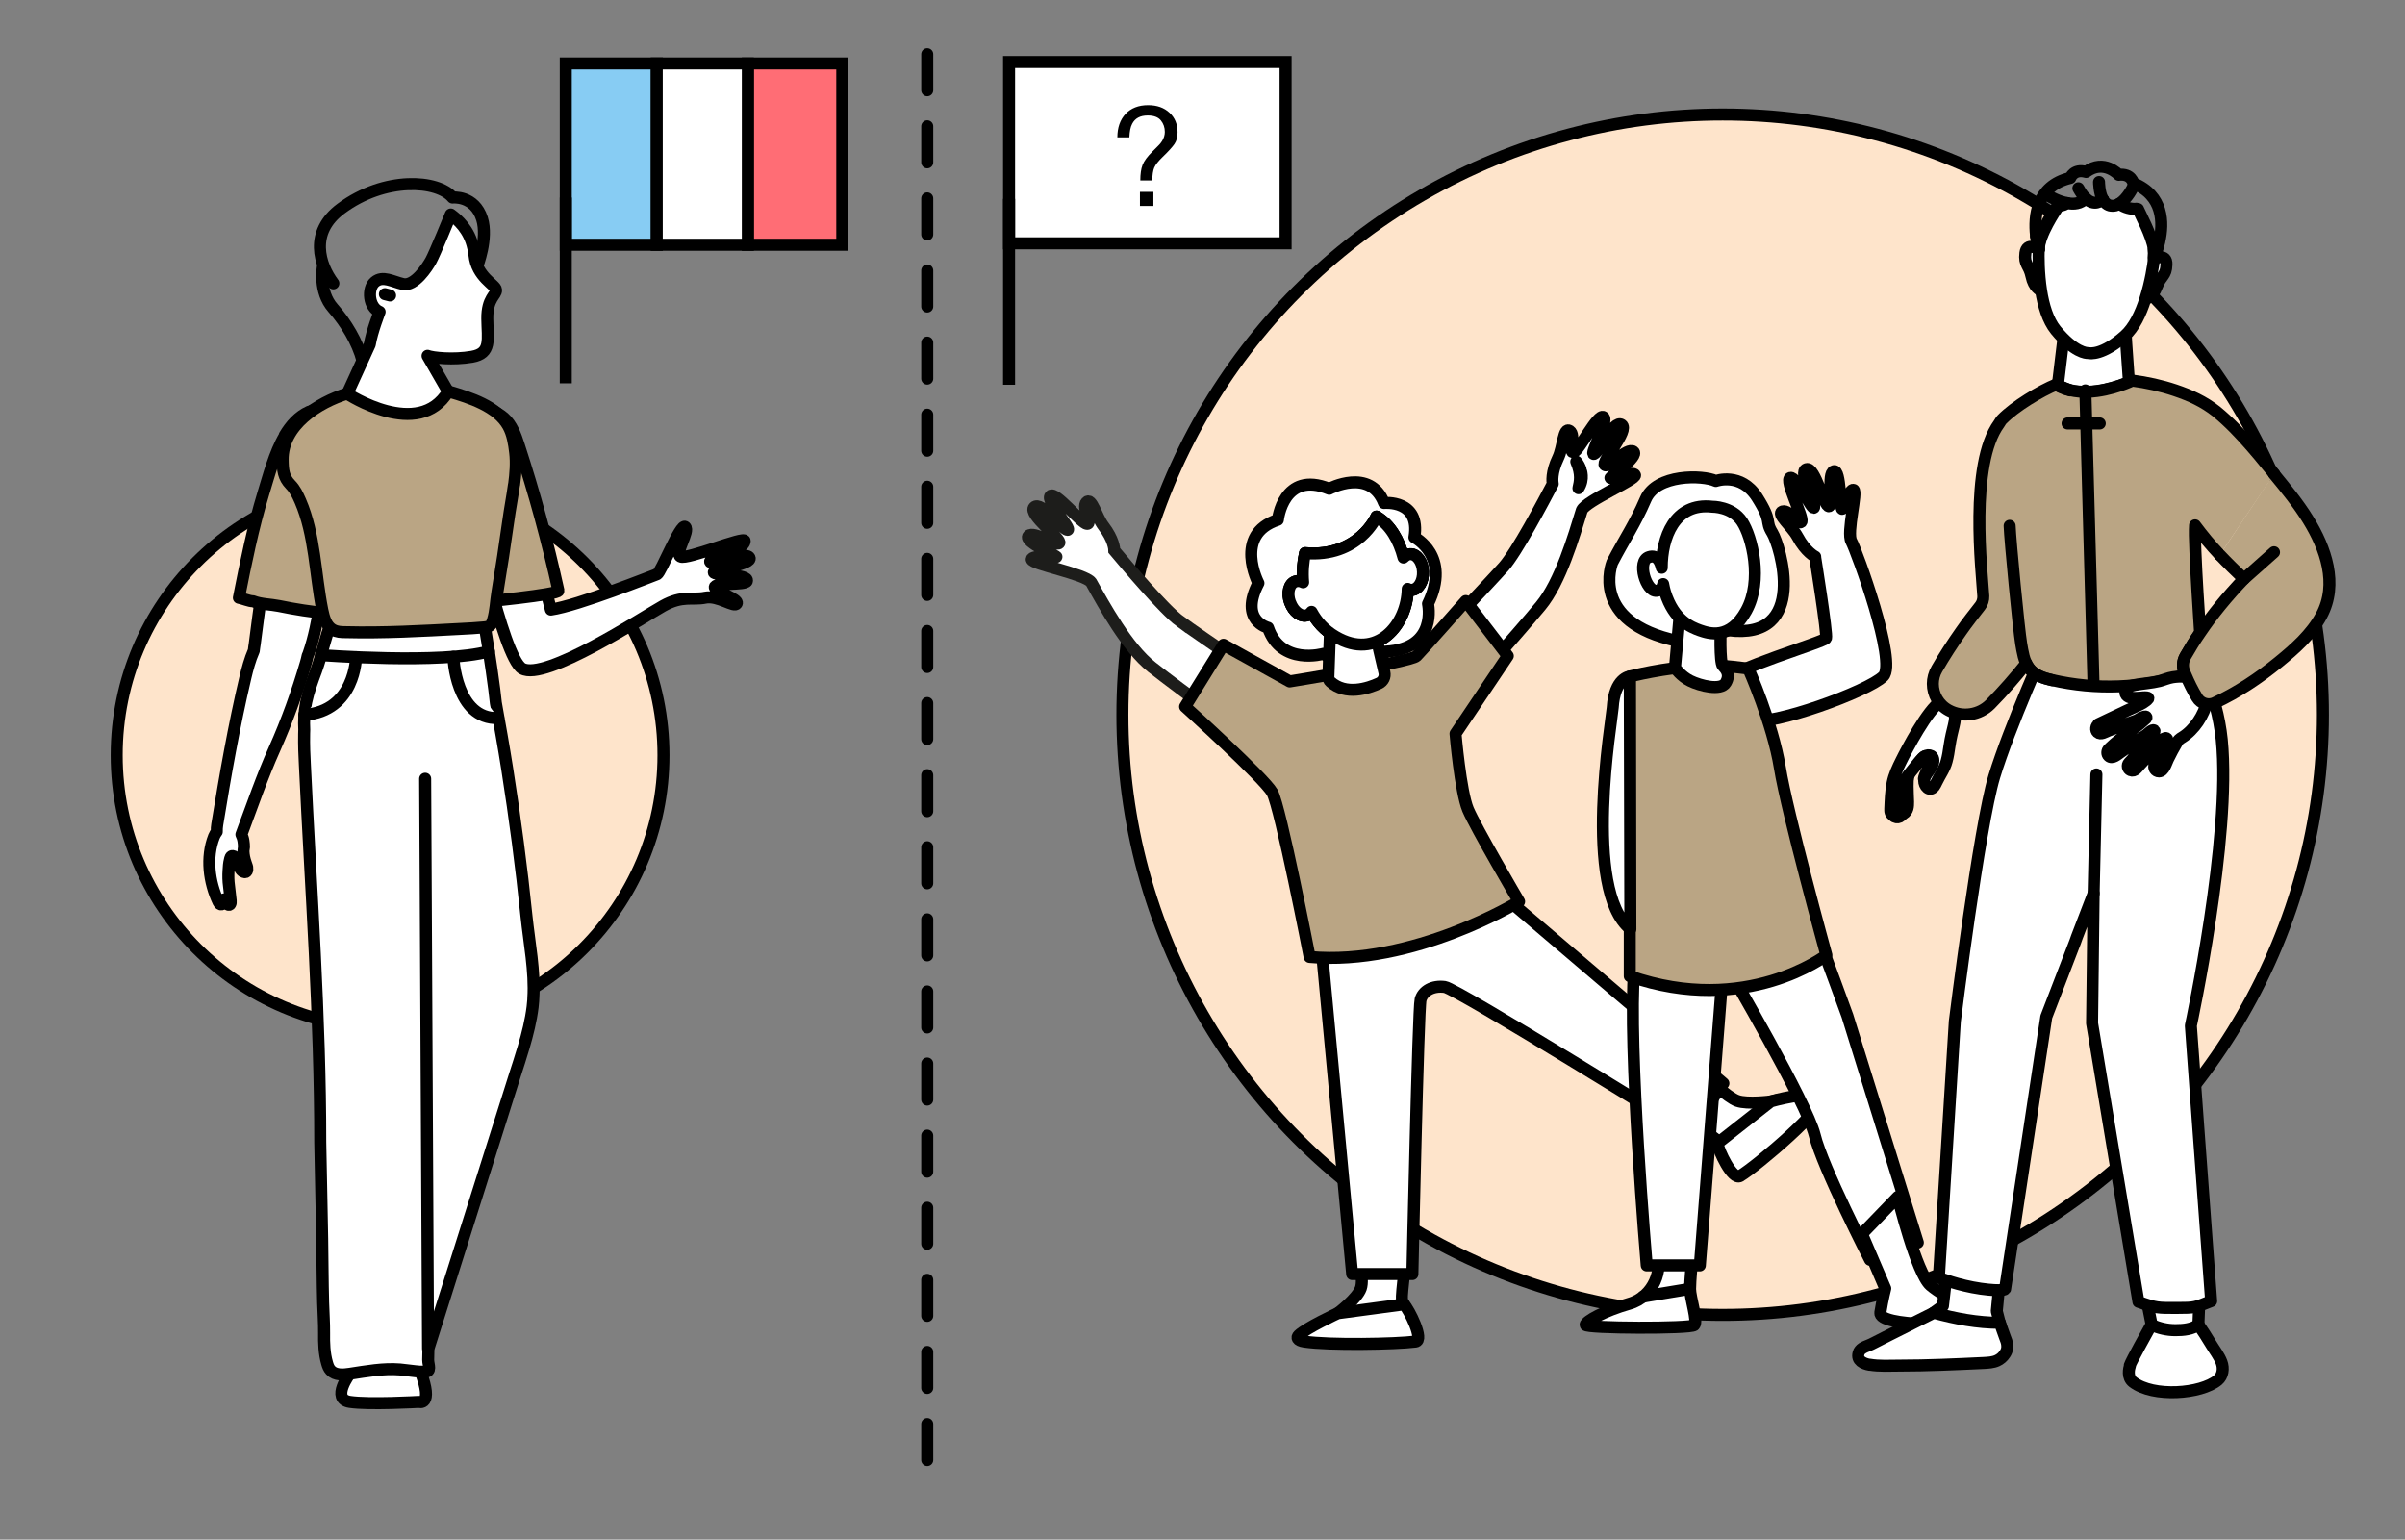 <?xml version="1.0" encoding="UTF-8"?><svg id="Calque_1" xmlns="http://www.w3.org/2000/svg" viewBox="0 0 200.13 128.13"><rect x="0" y="0" width="200.13" height="128.13" fill="#808080" stroke="none"/><defs><style>.cls-1{fill:#d6d6d6;}.cls-1,.cls-2,.cls-3,.cls-4,.cls-5,.cls-6,.cls-7{stroke-linecap:round;stroke-linejoin:round;}.cls-1,.cls-2,.cls-3,.cls-4,.cls-5,.cls-6,.cls-7,.cls-8,.cls-9,.cls-10,.cls-11{stroke:#000;}.cls-2{fill:#afaff9;}.cls-3{fill:#baa584;}.cls-4{fill:#fee4cb;}.cls-5,.cls-9,.cls-12{fill:#fff;}.cls-6,.cls-7,.cls-11{fill:none;}.cls-7{stroke-dasharray:0 0 3 3;}.cls-8{fill:#ff6d75;}.cls-8,.cls-9,.cls-12,.cls-10,.cls-11{stroke-miterlimit:10;}.cls-12{stroke:#1d1d1b;}.cls-10{fill:#87ccf3;}</style></defs><circle class="cls-4" cx="32.46" cy="62.85" r="22.75"/><path class="cls-5" d="M39.19,41.93l5.34,3.14s.18,1.29,1.31,5.66c2.26-.32,8.53-2.83,8.84-2.94,.31-.11,1.95-4.28,2.34-3.94,.4,.34-.9,2.19-.39,2.47,.51,.29,5.36-1.72,5.34-1.3-.03,.79-2.93,1.35-2.88,1.72,.05,.37,3-.9,3.28-.33,.28,.56-2.88,.91-2.97,1.21-.09,.3,2.98,.11,2.75,.75-.13,.35-2.73,.09-2.67,.51,.07,.42,2.01,.96,1.83,1.34-.18,.39-1.56-.7-2.62-.48-1.06,.22-1.9-.22-3.52,.69-1.62,.9-9.84,6.3-11.72,5.21-1.64-.95-4.25-13.73-4.25-13.73Z"/><line class="cls-7" x1="77.16" y1="4.51" x2="77.16" y2="123.74"/><circle class="cls-4" cx="143.35" cy="59.48" r="49.95"/><path class="cls-5" d="M116.9,105.47s-.24,2.04-.24,2.38v.35s.17,.35,.17,.35l.07,.14-1.22,1.71s-4.89,.07-5,.07,.65-1.18,.65-1.18c0,0,1.62-1.22,1.91-2.07,.29-.85-.25-2.64-.25-2.64l3.9,.89Z"/><path class="cls-5" d="M140.48,93.29s1.74,1.08,2.01,1.3l.27,.21,.17,.35,.07,.14,2.1,.11s3.1-3.79,3.17-3.87c.07-.09-.89,.13-.89,.13,0,0-1.96,.26-2.81-.04-.85-.3-2.57-2-2.57-2l-1.52,3.67Z"/><path class="cls-5" d="M124.65,74.18l18.76,15.98-2.89,4.09s-19.28-11.97-20.29-12.11c-1.01-.14-1.83,.33-2.02,1.06-.19,.74-.68,22.83-.68,22.83h-5.01s-2.61-27.81-2.61-27.81l14.73-4.04Z"/><path class="cls-12" d="M98.19,51.7c-1.34-.98-4.42-4.64-5.46-5.88,0-.14-.07-.95-.9-2.03-.59-.76-.98-2.44-1.42-1.99-.43,.45,.52,1.81,.05,1.8-.47-.01-2.65-2.74-3.05-2.33-.39,.41,1.84,2.84,1.42,2.83-.42-.01-2.21-2.45-2.77-1.88-.56,.57,2.38,2.68,2.08,2.98-.3,.31-2.11-1.06-2.56-.6-.45,.46,2.57,1.76,2.32,1.75-.25,0-2.02-.14-2.05,.2-.03,.39,4.43,1.21,4.95,1.91h0c1.08,1.93,3,5.45,5.05,7.06,2.5,1.97,8.3,6.16,8.3,6.16l3.17-3.7s-7.54-5.12-9.13-6.28Z"/><g><path class="cls-5" d="M125.12,47.18c1.1-1.24,3.33-5.47,4.09-6.91-.03-.14-.14-.95,.45-2.17,.42-.87,.44-2.59,.96-2.24s-.12,1.88,.33,1.77c.45-.11,2.01-3.24,2.48-2.92,.47,.31-1.2,3.17-.79,3.07,.41-.1,1.64-2.87,2.3-2.43,.67,.44-1.75,3.12-1.39,3.36,.36,.24,1.84-1.49,2.37-1.13,.54,.36-2.13,2.26-1.9,2.2,.24-.06,1.94-.57,2.04-.24,.12,.37-4.08,2.13-4.43,2.92h0c-.65,2.12-1.77,5.97-3.43,7.97-2.03,2.45-6.8,7.78-6.8,7.78l-3.88-2.94s6.28-6.61,7.59-8.08Z"/><path class="cls-5" d="M131.17,38.42c.17,.19,.28,.42,.36,.65,0,.04,.32,.79-.18,1.56,.13-.55,.27-1.16-.18-2.21Z"/></g><path class="cls-3" d="M121.97,50.02l3.5,4.57-4.35,6.47s.41,4.81,1.04,6.31c.63,1.5,4.25,7.66,4.25,7.66,0,0-8.81,5.4-17.43,4.61,0,0-2.43-12.49-3.11-13.69-.68-1.2-7.25-7.14-7.25-7.14l3.19-5.15,5.51,3.05s10.07-1.63,10.55-2.11c.48-.48,4.09-4.57,4.09-4.57Z"/><path class="cls-5" d="M104.72,48.53c-1.63,3.13,.8,3.71,.8,3.71,1.08,3.2,4.62,2.17,4.62,2.17,0,0,.51,.53,2.5,.84,2,.31,2.66-1.02,2.66-1.02,4.38-.23,3.53-3.98,3.53-3.98,1.94-3.99-1.13-5.53-1.13-5.53,.53-3.17-2.53-2.86-2.53-2.86-1.16-2.98-4.56-1.18-4.56-1.18-3.83-1.56-4.27,2.58-4.27,2.58-3.74,1.22-1.62,5.27-1.62,5.27Zm3.07-.12c.21-.08,.44-.05,.66,.06-.09-.87,0-1.72,.16-2.43,4.45,.4,5.94-3.04,5.94-3.04,1.17,.69,1.88,1.99,2.25,3.41,.16-.16,.35-.27,.55-.28,.55-.03,1.03,.62,1.07,1.44,.03,.82-.38,1.5-.93,1.53-.13,0-.24-.02-.34-.08-.03,2.96-2.55,6-6,3.98-.93-.54-1.57-1.27-2-2.07-.09,.12-.21,.22-.34,.27-.53,.19-1.16-.28-1.44-1.05-.28-.78-.09-1.55,.43-1.73Z"/><path class="cls-5" d="M107.36,50.14c.28,.77,.91,1.24,1.44,1.05,.13-.05,.25-.15,.34-.27,.43,.8,1.07,1.53,2,2.07,3.44,2.02,5.96-1.02,6-3.98,.1,.06,.22,.09,.34,.08,.55-.03,.97-.71,.93-1.53-.04-.82-.52-1.47-1.07-1.44-.2,0-.39,.12-.55,.28-.37-1.41-1.08-2.72-2.25-3.41,0,0-1.48,3.43-5.94,3.04-.16,.72-.24,1.56-.16,2.43-.22-.11-.45-.14-.66-.06-.52,.18-.71,.96-.43,1.73Z"/><path class="cls-5" d="M114.52,52.99c0,.05,.44,1.95,.68,2.96,.09,.37-.1,.76-.45,.92-.93,.43-2.77,1.02-4.04-.13-.12-.1-.18-.26-.17-.41l.16-4.53,3.84,1.2Z"/><path class="cls-5" d="M107.36,50.14c.28,.77,.91,1.24,1.44,1.05,.13-.05,.25-.15,.34-.27,.43,.8,1.07,1.53,2,2.07,3.44,2.02,5.96-1.02,6-3.98,.1,.06,.22,.09,.34,.08,.55-.03,.97-.71,.93-1.53-.04-.82-.52-1.47-1.07-1.44-.2,0-.39,.12-.55,.28-.37-1.41-1.08-2.72-2.25-3.41,0,0-1.48,3.43-5.94,3.04-.16,.72-.24,1.56-.16,2.43-.22-.11-.45-.14-.66-.06-.52,.18-.71,.96-.43,1.73Z"/><path class="cls-5" d="M117.79,111.65c.75-.09-.54-2.68-.96-3.1l-5.5,.74s-2.65,1.23-3.27,1.85c-.15,.15-.17,.41,.48,.51,2.07,.31,7.59,.21,9.25,0Z"/><path class="cls-5" d="M144.81,97.87c-.65,.39-1.82-2.13-1.89-2.72l4.44-3.49s3.42-.98,4.11-.29c.63,.63-5.2,5.62-6.67,6.5Z"/><path class="cls-5" d="M143.8,52.45c6.76,.9,4.33-7.05,3.68-8.11-.65-1.05,.07-.85-1.27-2.96-1.35-2.11-3.43-1.35-3.43-1.35-1.09-.51-4.94-.59-5.84,1.52-.91,2.11-1.76,3.3-2.78,5.27,0,0-1.99,4.97,5.47,6.53"/><path class="cls-5" d="M151.05,46.33s-.78-.37-1.48-1.68c-.45-.84-1.8-1.91-1.24-2.09,.56-.17,1.42,1.24,1.58,.84,.16-.41-1.44-3.47-.93-3.63,.51-.16,1.84,2.83,1.98,2.46,.14-.36-1.36-2.97-.64-3.19,.72-.22,1.49,3.21,1.88,3.09,.38-.12-.18-2.74,.4-2.92,.58-.18,.5,3.24,.7,3.14,.11-.05,.62-1.71,.94-1.58,.35,.14-.6,3.54-.18,4.29,.42,.75,3.83,10.06,2.66,11.22-1.27,1.27-9.33,4.17-11.02,3.67-1.69-.5-2.65-2.17-2.25-3.19,.41-1.03,8.38-3.33,8.5-3.65,.13-.32-.91-6.78-.91-6.78Z"/><path class="cls-5" d="M140.8,104.95s-.16,1.61-.16,2.32,.66,2.71,.35,3.01c-.31,.31-9.05,.27-9.05-.02s1.54-1.16,3.64-1.76c2.1-.6,2.81-2.93,2.27-4.26l2.95,.71Z"/><path class="cls-5" d="M150.29,78.06l1.57,1.39s1.77,4.78,1.87,5.09c.14,.44,5.86,18.87,5.86,18.87l-3.98,1.43s-3.95-7.69-4.6-10.37c-.65-2.67-7.2-13.85-7.2-13.85l6.49-2.56Z"/><path class="cls-5" d="M143.36,80.89l-1.91,24.42h-4.42s-1.58-18.28-1.04-24.69l7.36,.27Z"/><path class="cls-3" d="M135.62,56.3s2.81-.74,6-.91c1.65-.09,3.87,.26,3.87,.26,0,0,2.02,4.53,2.62,8.24,.6,3.71,3.87,15.6,3.87,15.6,0,0-6.65,5.13-16.36,1.75v-24.93Z"/><path class="cls-5" d="M143.18,52.24s-.09,2.9,.18,3.17c.27,.27,.65,.72,.25,1.41-.4,.69-2.14,.25-2.95-.15-.78-.38-1.28-1.09-1.28-1.09l.41-4.59,3.38,1.24Z"/><path class="cls-5" d="M145.32,50.82c-1.38,2.51-3.14,1.89-3.87,1.64-.72-.26-2.16-.82-2.89-3.17-.06-.21-.12-.43-.16-.68-.05,.28-.21,.53-.56,.56-.86,.09-1.66-2.48-.62-2.81,.68-.22,.95,.41,1.06,.89,0-2.48,1.05-5.45,4.21-5.08,0,0,1.63-.03,2.47,1.23,.84,1.28,1.74,4.91,.36,7.42Z"/><path class="cls-5" d="M135.62,56.3s-1.27,.11-1.42,2.59c-.06,.98-2.55,15.18,1.47,18.43l-.05-21.02Z"/><line class="cls-2" x1="136.73" y1="107.91" x2="140.63" y2="107.26"/><path class="cls-5" d="M157.92,99.61s1.56,6.36,2.72,7.36c1.16,1,4.95,2.91,3.96,3.11-.99,.21-8.33,.38-8.13-.85,.2-1.22,.41-2,.41-2l-1.94-4.54,2.98-3.08Z"/><g><line class="cls-2" x1="161.15" y1="111.77" x2="164.32" y2="110.65"/><path class="cls-5" d="M169.85,24.19h0c-.08-.03-.61-.26-.8-1.19-.21-1-.63-.95-.51-1.93,.12-.93,1.01-.38,1.11-.31"/><path class="cls-5" d="M160.91,109.24l.77-.56,.57-4.92s4.35,.69,4.35,.76-.44,4.6-.44,4.6l.32,1.26-3.22,.25-1.83-.44-.51-.95Z"/><polygon class="cls-5" points="182.93 110.47 183.12 105.7 178.13 105.64 179.05 110.26 180.69 111.8 182.93 110.47"/><path class="cls-5" d="M177.23,113.63c.13-.4,1.47-2.78,1.79-3.37,.65,.28,1.29,.44,2.01,.44,.65,0,1.38-.06,1.91-.46,.33,.47,.74,1.11,1.05,1.63,.28,.47,.67,.96,.87,1.49,.2,.53,.11,1.15-.31,1.5-1.41,1.16-5.36,1.45-7.05,.16-.51-.39-.34-1.12-.25-1.39Z"/><path class="cls-5" d="M155.57,113.57c.81,.14,1.68,.08,2.49,.08,2.34,0,4.68-.11,7.02-.22,.37-.02,.76-.04,1.1-.19,.27-.12,.5-.32,.66-.57,.1-.15,.17-.32,.19-.5,0-.06,0-.12,0-.19-.01-.25-.11-.49-.2-.72-.17-.43-.25-.74-.41-1.17-1.86,0-3.71-.35-5.5-.84-.18,.09-.36,.18-.54,.27l-3.11,1.56c-.42,.21-.84,.42-1.26,.64-.1,.05-.2,.1-.3,.15-.3,.15-.72,.24-.94,.52-.05,.06-.09,.13-.11,.22-.18,.62,.4,.88,.91,.97Z"/><path class="cls-5" d="M161.36,106.34s1.58,.64,3.47,.91c1.88,.26,2.02,.03,2.02,.03l3.43-22.65s.96-2.49,2.25-5.85c.1-.26,.21-.53,.3-.81,.44-1.15,.91-2.37,1.39-3.62-.05,3.67-.09,7.3-.13,10.81l3.86,23.18c1.5,.54,1.61,.51,3.22,.51,1.49,0,1.48-.03,2.83-.57-.61-8.07-1.69-22.92-1.69-22.92,0,0,3.39-15.68,2.57-23.81-.4-3.92-2.14-7.13-3.34-9.27-.76,.63-2.02,1.15-2.96,1.38-1.56,.39-2.19,.44-3.76,.39-.25-.02-.5-.04-.73-.07-2.27-.26-3.72-.51-3.72-.51,0,0-3.15,6.98-4.42,11.16-1.26,4.16-3.28,20.36-3.28,20.36l-1.33,21.31Z"/><path class="cls-5" d="M171.59,32.26c.22,.1,.45,.17,.68,.23,1.94,.46,4.14-.36,4.89-.68l-.23-3.29-.02-.37-5.08-.98-.13,1.05-.43,3.58c.02,.07,.04,.14,.07,.2,.02,.04,.02,.08,.04,.12,0,.02,0,.03,.02,.05h0l.2,.09Z"/><g><path class="cls-5" d="M158.75,64.96c-.01,.16-.01,.32-.01,.48,0,.43,.03,.86,.04,1.29,0,.19,0,.37-.05,.55s-.17,.35-.33,.43-.39,.05-.51-.09c-.1-.13-.1-.31-.1-.47,0-.21,.01-.43,.02-.64,0-.29,.02-.58,.04-.87,.05-.59,.16-1.2,.53-1.66,.12-.15,.67-.52,.67-.1,0,.16-.13,.35-.18,.5-.06,.19-.1,.38-.12,.57Z"/><path class="cls-5" d="M158.42,65.23c-.01,.16-.01,.32-.01,.48,0,.43,.03,.86,.04,1.29,0,.19,0,.37-.05,.55s-.17,.35-.33,.43-.39,.05-.51-.09c-.1-.13-.1-.31-.1-.47,0-.21,.01-.43,.02-.64,0-.29,.02-.58,.04-.87,.05-.59,.16-1.2,.53-1.66,.12-.15,.67-.52,.67-.1,0,.16-.13,.35-.18,.5-.06,.19-.1,.38-.12,.57Z"/><path class="cls-5" d="M162.62,59.31c-.05-.24-.8-.43-1.13-.92-1.06,.62-2.83,4-3.27,4.89-.3,.6-.6,1.23-.73,1.89-.14,.7-.16,1.42-.19,2.13,0,.11-.01,.23,.03,.33,.06,.19,.31,.31,.49,.18,.38-.28,.4-.87,.44-1.31,.03-.4,.04-.81,.14-1.2,.1-.39,.3-.7,.56-1,.19-.22,1.12-1.45,1.22-1.35,.1,.1,.41,.63,.39,.75-.03,.14-.09,.28-.15,.41-.11,.22-.24,.45-.29,.7,0,.04-.01,.08-.01,.13-.02,.46,.44,1.01,.83,.51,.08-.11,.14-.23,.2-.36,.28-.59,.68-1.12,.84-1.75,.11-.4,.17-.81,.23-1.23,.23-1.55,.58-2.07,.43-2.8Z"/><path class="cls-5" d="M159.72,63.42c.06-.08,.11-.16,.18-.23,.11-.13,.24-.26,.41-.31,.16-.06,.37-.03,.48,.1,.09,.11,.11,.27,.09,.41-.05,.35-.29,.65-.5,.94-.11,.15-.21,.3-.28,.47,.04-.25,.18-.47,.29-.7,.06-.13,.12-.26,.15-.41,.03-.12,.08-.28-.02-.38-.09-.09-.28-.11-.41-.1-.15,.02-.27,.1-.39,.19Z"/></g><path class="cls-6" d="M174.67,15.15s0,.86,.31,1.45h0"/><path class="cls-6" d="M176.35,16.96c.68-.4,1.15-1.4,1.15-1.4"/><path class="cls-5" d="M178.51,24.89h0c.08-.02,.64-.16,.97-1.05,.36-.96,.77-.84,.8-1.83,.03-.93-.94-.53-1.05-.47"/><path class="cls-6" d="M170.6,16.37s.67,.4,1.41,.53"/><path class="cls-5" d="M177.76,17.38c-.43,.02-.92-.08-1.41-.42-.21,.13-.42,.19-.66,.16-.33-.03-.55-.25-.7-.53,0,0-.02,.01-.02,.01-.09,.09-.68,.61-1.42-.1-.38,.46-.98,.51-1.54,.4-.33,.26-.79,.23-.79,.23-.03,.04-.06,.08-.08,.12-1.37,1.93-1.5,3.24-1.51,3.38-.08-.34-.14-.67-.19-.98,.07,.58,.18,1,.21,1.09h0s0,.02,0,.02h0c-.02,.55-.03,1.96,.2,3.43,.19,1.22,.56,2.47,1.22,3.28,1.55,1.88,2.55,1.92,2.7,1.91,.15,.04,1.21,.2,3.04-1.43,.78-.69,1.34-1.88,1.71-3.05,.45-1.41,.66-2.81,.72-3.36h0c.01-.06,.02-.13,.02-.2-.02,.05-.04,.08-.04,.08,.02-.23,.02-.45,.01-.68-.15-1.14-1.19-3.02-1.31-3.34l-.15-.03Z"/><path class="cls-6" d="M179.22,20.75c.03,.21,.04,.41,.02,.59"/><path class="cls-6" d="M179.23,21.54s0,0,0-.02h0c.05-.11,.29-.67,.46-1.43v-.02c.34-1.51,.35-3.8-2.16-4.82,0,0-.16-.83-1.22-.7,0,0-1.23-1.35-2.72-.24-1.03-.29-1.31,.5-1.31,.5-2.84,.67-3.03,3.23-2.86,4.76,0,.03,.01,.06,0,.08"/><path class="cls-6" d="M171.12,17.41s-1.46,2.13-1.46,3.35"/><path class="cls-6" d="M179.27,21.3h0s0,.1-.02,.21h0s0,.02,0,.02"/><path class="cls-6" d="M169.65,20.76v-.02"/><path class="cls-6" d="M169.66,20.53s0,.08,0,.21"/><path class="cls-6" d="M172.95,15.67c.19,.34,.37,.6,.54,.78,.02,.03,.04,.05,.06,.06"/><path class="cls-6" d="M174.97,16.61h.02"/><line class="cls-5" x1="174.22" y1="74.37" x2="174.45" y2="64.45"/><path class="cls-3" d="M184.72,46.18c-.74-.78-1.43-1.61-2.06-2.46-.03,.37-.02,1.17,.03,2.18,.08,2.03,.27,4.93,.39,6.76-.44,.63-.84,1.29-1.22,1.95-.24,.41-.27,.91-.08,1.35,.02,.06,.05,.12,.08,.18-.03,.02-.06,.02-.09,.03-3.53,1.13-7.38,1.26-11,.43-.73-.16-1.5-.4-1.95-1.04-.07-.11-.15-.22-.2-.35-.94,1.18-1.94,2.32-3,3.4-.91,.91-2.31,1.12-3.45,.51-.85-.45-1.33-1.32-1.33-2.21,0-.42,.11-.85,.34-1.24,.63-1.09,1.29-2.11,2.03-3.16,.4-.58,1.15-1.55,1.57-2.08,.18-.23,.27-.53,.26-.82-.12-2.03-1.18-10.96,1.31-14.35,.08-.12,.15-.26,.25-.36,1.06-1.08,3.19-2.37,4.53-2.91,.09,.06,.18,.11,.27,.16h0l.2,.09c.22,.1,.45,.17,.68,.23,1.94,.46,4.14-.36,4.89-.68,.17-.07,.26-.12,.26-.12,1.21,.16,2.41,.42,3.57,.81,1.27,.43,2.38,.93,3.44,1.77,1.06,.87,2.01,1.87,2.91,2.91,.44,.5,.86,1.01,1.28,1.53,.21,.25,.41,.49,.62,.75"/><path class="cls-5" d="M171.11,32.01c.09,.06,.18,.11,.27,.16h0c.07,.03,.13,.07,.2,.09,.22,.1,.45,.17,.68,.23l-.72-.3-.18-.07-.26-.11Z"/><path class="cls-6" d="M167.23,43.76c.04,1.18,.76,8.64,.96,9.81,.12,.68,.22,1.43,.63,2,.45,.63,1.22,.87,1.95,1.04"/><path class="cls-5" d="M174.6,60.27s2.4-1.14,2.4-1.14c.35-.17,.72-.31,1.07-.49,.18-.09,.35-.19,.5-.31,.14-.11,.34-.26,.07-.29-.18-.02-.37,0-.54,.02-.27,.02-.58,.04-.85-.02-.15-.04-.3-.13-.36-.28-.08-.19,.02-.41,.18-.54,0,0,.01,0,.02-.01,.17-.13,.39-.17,.59-.21,.67-.12,1.37-.16,2.02-.32,.38-.1,.72-.26,1.11-.32,.32-.05,.64-.06,.96-.05l.43-.48s-.02-.04-.02-.04c.13-.15,.27-.3,.4-.45,.54,.86,1.09,1.71,1.64,2.57-.34,.27-.56,.43-.56,.42,0,0,0,0,0-.01-.24,1.2-1.08,2.43-2.06,3.04-.1,.06-.2,.12-.28,.2-.06,.06-.11,.14-.16,.22-.27,.46-.52,.92-.75,1.4-.15,.3-.33,1.01-.75,1.02-.29,0-.49-.31-.36-.56,.23-.46,.47-.92,.72-1.37,.09-.17,.2-.33,.27-.51,.02-.06,.09-.19,.06-.25-.18-.32-.62,.28-.73,.41-.21,.24-.42,.48-.63,.72-.3,.34-.61,.67-.92,1-.19,.21-.44,.61-.78,.46-.24-.1-.31-.42-.13-.61,.1-.1,.2-.21,.29-.31,.02-.04,.04-.08,.07-.11,.33-.38,.65-.77,.96-1.17,.15-.2,.31-.4,.46-.6,.06-.08,.45-.39,.32-.51-.15-.14-.57,.3-.67,.37-.31,.2-.61,.41-.91,.61-.41,.27-.81,.56-1.22,.84-.25,.17-.69,.59-.99,.3-.16-.15-.15-.44,.02-.58,.02-.02,.03-.04,.06-.06,.51-.5,1.09-.93,1.66-1.36,.28-.21,.56-.43,.83-.65,.14-.12,.28-.24,.41-.36,.05-.05,.22-.15,.15-.24-.06-.08-.25,0-.32,.03-.19,.07-.36,.21-.54,.28-.32,.11-.63,.23-.95,.34-.44,.16-.88,.33-1.32,.49-.26,.1-.66,.38-.92,.14-.19-.17-.15-.54,.09-.65Z"/><path class="cls-3" d="M184.72,46.18c.65,.69,1.33,1.35,2.01,2-1.39,1.46-2.61,2.94-3.65,4.48-.44,.63-.84,1.29-1.22,1.95-.24,.41-.27,.91-.08,1.35,.02,.06,.05,.12,.08,.18,.28,.66,.59,1.3,.97,1.92,.3,.5,.94,.69,1.47,.44,1.9-.88,3.68-2.07,5.3-3.39,1.36-1.11,2.74-2.32,3.58-3.89,1.41-2.62,.35-5.61-1.1-7.96-.83-1.35-1.85-2.59-2.86-3.82"/><line class="cls-6" x1="186.73" y1="48.18" x2="189.23" y2="45.96"/><line class="cls-1" x1="173.53" y1="32.49" x2="174.21" y2="56.94"/><line class="cls-1" x1="174.73" y1="35.24" x2="172.05" y2="35.24"/></g><g><rect class="cls-8" x="62.23" y="5.28" width="7.86" height="15.09"/><line class="cls-11" x1="62.23" y1="20.84" x2="62.23" y2="20.37"/><g><rect class="cls-10" x="47.08" y="5.28" width="7.58" height="15.09"/><rect class="cls-9" x="54.65" y="5.28" width="7.58" height="15.09"/><line class="cls-11" x1="54.65" y1="20.84" x2="54.65" y2="20.37"/><line class="cls-8" x1="47.08" y1="16.44" x2="47.08" y2="31.9"/></g></g><g><g><rect class="cls-9" x="83.97" y="5.16" width="23.01" height="15.09"/><line class="cls-11" x1="91.55" y1="20.73" x2="91.55" y2="20.26"/><line class="cls-11" x1="99.12" y1="20.73" x2="99.12" y2="20.26"/><path d="M93.65,9.49c.46-.49,1.09-.74,1.89-.74,.74,0,1.33,.21,1.78,.63s.67,.96,.67,1.62c0,.4-.08,.72-.25,.97s-.49,.61-.99,1.09c-.36,.35-.6,.65-.7,.89s-.16,.6-.16,1.07h-1c0-.54,.06-.97,.19-1.3s.41-.71,.84-1.13l.45-.45c.14-.13,.24-.26,.33-.4,.15-.24,.23-.5,.23-.76,0-.37-.11-.69-.33-.96s-.58-.41-1.09-.41c-.63,0-1.06,.23-1.3,.7-.14,.26-.21,.63-.23,1.12h-1c0-.81,.23-1.47,.69-1.96Zm1.21,6.48h1.12v1.17h-1.12v-1.17Z"/></g><line class="cls-8" x1="83.97" y1="16.55" x2="83.97" y2="32.02"/></g><g><path class="cls-5" d="M29.11,114.33s-1.59,2.1,0,2.34,5.73,0,5.73,0c0,0,1.26,.42,.16-2.51-.58-.04-1.15-.14-1.72-.19-1.39-.11-2.79,.15-4.17,.36-.56,.09-1.22,.13-1.6-.29-.15-.16-.23-.38-.29-.59-.24-.82-.26-1.67-.25-2.52,.01-.84-.06-1.68-.08-2.52-.05-1.77-.05-3.55-.08-5.32-.05-2.67-.11-5.34-.16-8.01,0-10.53-.78-20.93-1.28-31.43-.04-.74-.08-1.63-.06-2.58,0-.11,.01-.23,.01-.35-.04-.71,0-1.42,.13-2.12,.01-.06,.02-.11,.03-.17,.19-.9,.51-1.76,.83-2.62,.47-1.28,.77-2.82,1.26-4.02,.45-1.09,2.03-1.11,3.12-1.28,2.93-.46,5.93-.4,8.87-.1,.12,.01,.25,.03,.35,.1,.15,.1,.19,.3,.22,.48,.39,2.12,.72,4.24,1,6.38,.04,.32,.09,.71,.13,1.12,.33,1.84,.66,3.67,.95,5.52,.64,4.06,1.18,8.14,1.6,12.23,.23,2.2,.71,4.61,.57,6.82,0,.07,0,.14-.01,.21-.01,.18-.03,.35-.05,.53-.14,1.13-.42,2.26-.75,3.37-.23,.79-.49,1.57-.73,2.32-2.4,7.58-4.8,15.17-7.19,22.75,0,.31-.01,.62-.02,.93,0,.44,.33,1.02-.34,1-.08,0-.16-.02-.25-.02"/><line class="cls-5" x1="35.62" y1="112.25" x2="35.38" y2="64.81"/></g><path class="cls-3" d="M39.31,50.14c.64,0,7.23-.67,7.16-.98-.9-4.09-2-8.13-3.3-12.11-.27-.83-.58-1.7-1.24-2.28-.3-.26-.66-.45-1.01-.63-.3-.15-.61-.31-.95-.36-1.77-.24-2.02,3.12-2.07,4.27-.06,1.38,.13,2.76,.32,4.13,.19,1.38,.43,2.76,.61,4.13,.17,1.28,.23,2.55,.48,3.82Z"/><path class="cls-5" d="M27.86,34.81c-.41-.43-1.02-.65-1.61-.58-2.26,.27-2.72,4.33-3.02,6.02-.31,1.72-.61,3.44-.88,5.16-.19,1.22-.38,2.44-.55,3.67-.21,1.49-.41,2.99-.6,4.49-.02,.19-.07,.39-.08,.58-.33,.75-.54,1.57-.69,2.2-.96,4.05-1.68,8.16-2.35,12.27-.03,.19-.05,.4-.04,.6-.09,.12-.17,.25-.23,.4-.68,1.73-.42,3.79,.37,5.45,.04,.08,.09,.16,.18,.19,.1,.03,.22-.04,.26-.13s.03-.18,.02-.28c.02,.17,.12,.31,.28,.41,.25,.15,.3-.1,.28-.29-.05-.41-.09-.81-.14-1.23-.06-.43-.07-.86-.04-1.29,.02-.3,.03-.6,.11-.89,.03-.13,.06-.34,.24-.32,.1,.01,.17,.09,.23,.17,.08,.12,.15,.24,.2,.37,.05,.15,.09,.3,.15,.45,.07,.14,.17,.28,.32,.33,.28,.11,.34-.16,.3-.38,0-.02,0-.03-.01-.05-.03-.11-.07-.21-.11-.32-.11-.31-.18-.64-.19-.97,0-.12,.03-.22,.04-.34,0-.16-.01-.34-.04-.51-.03-.2-.09-.37-.17-.54,.89-2.38,1.72-4.81,2.76-7.13,1.03-2.31,1.89-4.71,2.6-7.14,.06-.2,.11-.4,.15-.6,.02-.05,.05-.11,.07-.16,.48-1.37,.74-2.8,.99-4.23,.53-3.04,1.03-6.09,1.48-9.15,.18-1.23,.36-2.47,.4-3.71,.03-.9-.05-1.89-.68-2.54Z"/><path class="cls-3" d="M23.71,36.25c-.88,1.48-1.35,3.39-1.79,4.79-.87,2.85-1.46,5.78-2.04,8.71,.34,.06,.84,.29,1.18,.29,.66,.26,1.46,.25,2.15,.39,1.35,.28,2.72,.49,4.09,.62,.15-2.27,.61-4.53,.9-6.79,.3-2.32,.57-4.64,.8-6.97,.05-.53,.1-1.07,0-1.6s-.37-1.04-.83-1.32c-.6-.36-1.8-.4-2.46-.1-.86,.39-1.51,1.11-2.02,1.97Z"/><path class="cls-3" d="M42.77,40.34c-.14,1.02-.34,2.04-.47,3-.28,1.99-.58,3.97-.91,5.95-.13,.78-.14,1.55-.37,2.32-.05,.16-.1,.33-.23,.44-.14,.12-.33,.14-.51,.16-.66,.06-1.32,.1-1.98,.13-3.18,.17-6.37,.35-9.56,.27-.36,0-.73-.02-1.04-.2-.56-.31-.75-1.02-.88-1.65-.6-2.99-.61-6.26-1.83-9.07-.23-.52-.43-.96-.82-1.36-.58-.6-.64-1.19-.65-2.06-.03-2.88,2.95-4.77,5.39-5.52,.59-.18,1.2-.32,1.81-.42,1.17-.19,2.36-.24,3.56-.18,1.02,.05,2.04,.15,3.02,.42,.04,0,.07,.02,.11,.03,1.7,.5,3.96,1.21,4.88,2.85,.37,.67,.49,1.45,.58,2.21,.1,.86,.03,1.77-.09,2.67Z"/><path class="cls-5" d="M26.71,54.52s10.08,.77,13.97-.31"/><path class="cls-5" d="M29.63,54.69s-.06,4.5-4.31,4.8"/><path class="cls-5" d="M37.72,54.66s.19,5.23,3.74,5.1"/><path class="cls-6" d="M39.72,22.14s.91-2.3,.39-3.94c-.63-1.97-2.45-1.76-2.45-1.76-1.21-1.47-5.62-1.8-9.28,.92-2.67,1.98-1.8,4.67-.64,6.22"/><path class="cls-6" d="M26.87,22.2s-.39,2.05,.85,3.45c1.08,1.22,2.04,2.83,2.44,4.35"/><path class="cls-5" d="M35.58,29.61c.4,.17,2.15,.35,3.7,.08,1.64-.29,1.29-1.43,1.27-3.17-.02-1.73,.76-1.95,.73-2.39-.03-.44-1.61-1.05-1.8-2.93-.02-.21-.05-.39-.1-.58-.33-1.52-1.3-2.35-1.87-2.77,0,0-1.35,3.31-1.66,3.85-.3,.54-1.35,2.15-2.31,1.94-.88-.2-1.69-.73-2.35-.17-.65,.56-.51,2.1,.4,2.48,0,0-.64,1.63-.82,2.72l-1.87,4.1s5.93,3.9,8.39-.18l-1.71-2.97Z"/><line class="cls-6" x1="32.03" y1="24.48" x2="32.46" y2="24.59"/></svg>